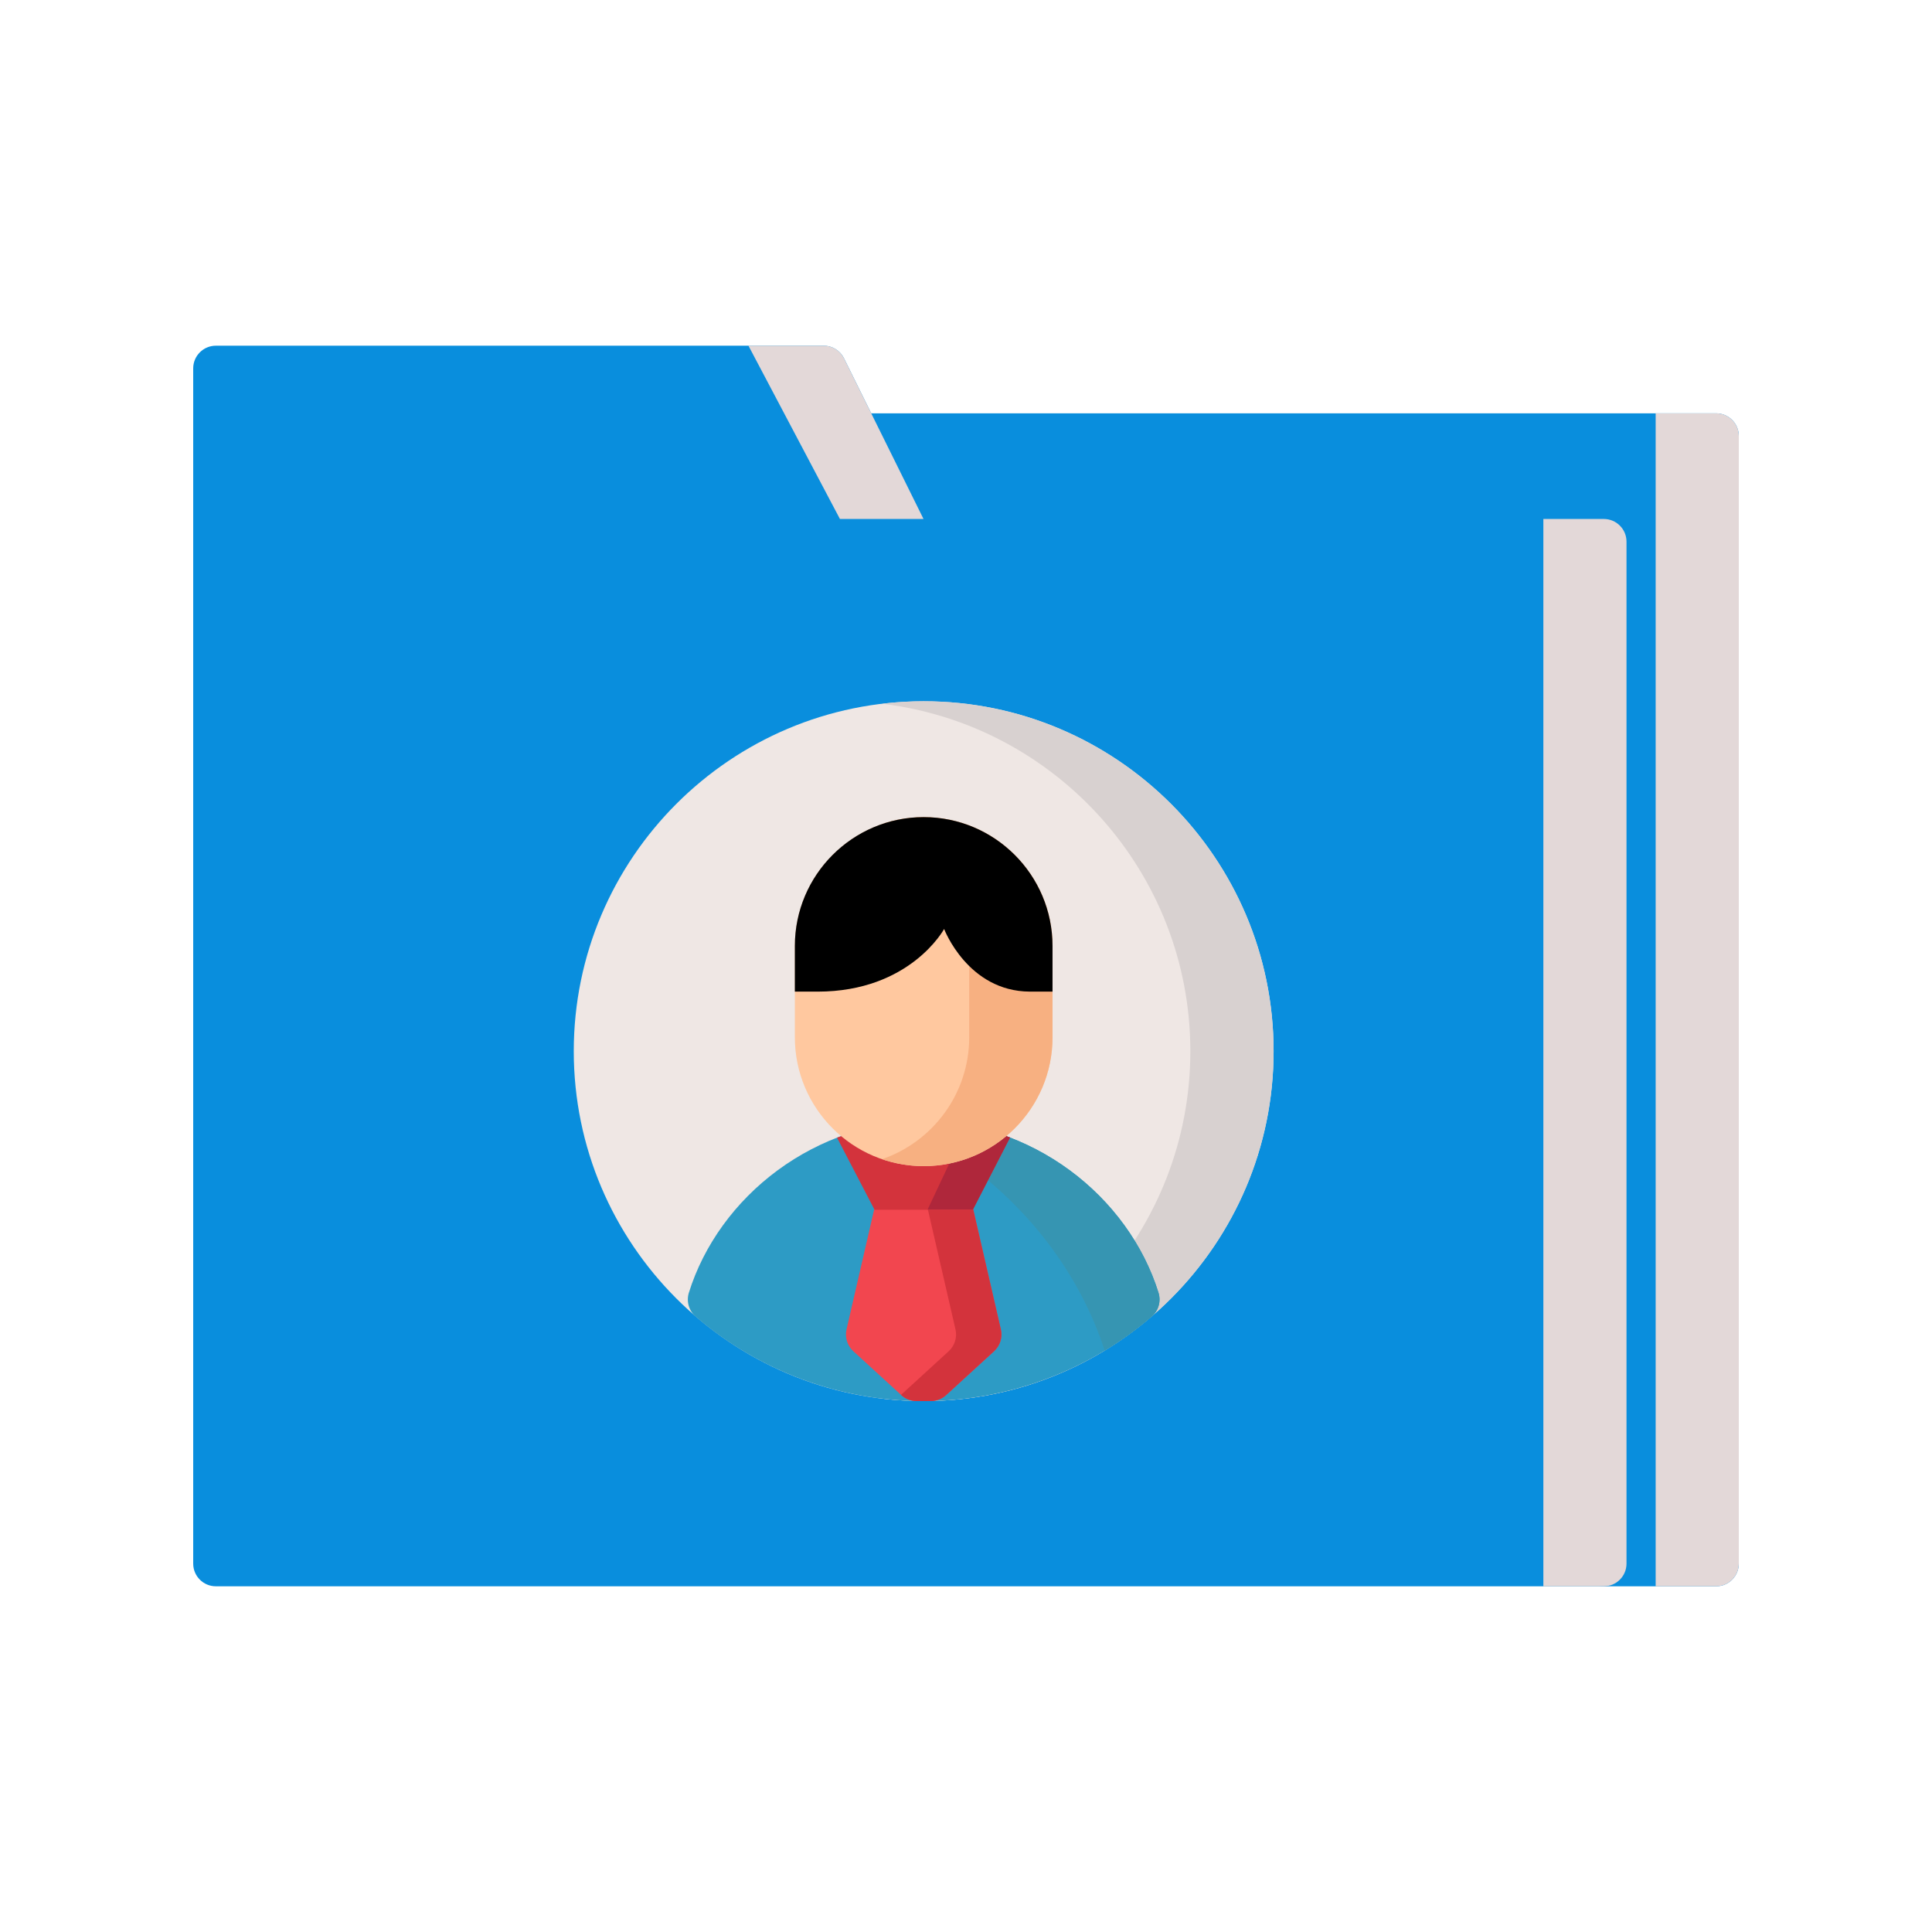 <?xml version="1.0"?>
<svg xmlns="http://www.w3.org/2000/svg" xmlns:xlink="http://www.w3.org/1999/xlink" xmlns:svgjs="http://svgjs.com/svgjs" version="1.1" width="512" height="512" x="0" y="0" viewBox="0 0 512.001 512.001" style="enable-background:new 0 0 512 512" xml:space="preserve" class=""><g transform="matrix(0.8,0,0,0.8,51.2,51.2)">
<path xmlns="http://www.w3.org/2000/svg" style="" d="M504.488,72.918H219.943c-2.598,0-5.012,1.342-6.382,3.55c-1.37,2.207-1.502,4.966-0.351,7.294  l17.324,35.001c1.267,2.56,3.876,4.18,6.733,4.18h222.511v331.029c0,4.148,3.362,7.512,7.512,7.512h37.199  c4.15,0,7.512-3.363,7.512-7.512V80.429C512,76.281,508.638,72.918,504.488,72.918z" fill="#098edd" data-original="#ff9827" class=""/>
<path xmlns="http://www.w3.org/2000/svg" style="" d="M504.488,72.918h-20.03v388.565h20.03c4.15,0,7.512-3.363,7.512-7.512V80.429  C512,76.281,508.638,72.918,504.488,72.918z" fill="#e3d8d8" data-original="#e07210" class=""/>
<path xmlns="http://www.w3.org/2000/svg" style="" d="M467.29,107.919H241.93l-26.342-53.221c-1.267-2.56-3.876-4.18-6.733-4.18H7.512  C3.362,50.519,0,53.882,0,58.03v395.94c0,4.148,3.362,7.512,7.512,7.512H467.29c4.15,0,7.512-3.363,7.512-7.512v-338.54  C474.802,111.282,471.439,107.919,467.29,107.919z" fill="#098edd" data-original="#f7cb4f" class=""/>
<g xmlns="http://www.w3.org/2000/svg">
	<path style="" d="M214.24,107.919h27.69l-26.342-53.221c-1.267-2.56-3.876-4.18-6.733-4.18h-24.922L214.24,107.919z" fill="#e3d8d8" data-original="#f4b008" class=""/>
	<path style="" d="M467.29,107.919h-20.031v353.563h20.031c4.15,0,7.512-3.363,7.512-7.512v-338.54   C474.802,111.282,471.439,107.919,467.29,107.919z" fill="#e3d8d8" data-original="#f4b008" class=""/>
</g>
<path xmlns="http://www.w3.org/2000/svg" style="" d="M241.984,168.301c-63.916,0-115.916,51.999-115.916,115.916s52,115.916,115.916,115.916  S357.9,348.134,357.9,284.217C357.9,220.301,305.9,168.301,241.984,168.301z" fill="#efe7e4" data-original="#efe7e4" class=""/>
<path xmlns="http://www.w3.org/2000/svg" style="" d="M241.984,168.301c-4.667,0-9.268,0.285-13.792,0.824c57.438,6.841,102.125,55.842,102.125,115.092  S285.63,392.468,228.192,399.31c4.524,0.539,9.125,0.824,13.792,0.824c63.916,0,115.916-51.999,115.916-115.916  S305.9,168.301,241.984,168.301z" fill="#d8d1d0" data-original="#d8d1d0" class=""/>
<path xmlns="http://www.w3.org/2000/svg" style="" d="M319.77,364.229c-4.933-15.829-15.385-30.24-29.434-40.579  c-14.086-10.366-31.221-16.203-48.251-16.437c-0.068-0.001-0.137-0.001-0.205,0c-17.03,0.233-34.164,6.07-48.25,16.437  c-14.047,10.338-24.5,24.75-29.434,40.579c-0.892,2.861,0.003,5.978,2.276,7.931c20.99,18.038,47.807,27.973,75.511,27.973  c27.703,0,54.521-9.934,75.511-27.973C319.767,370.208,320.662,367.091,319.77,364.229z" fill="#2d9bc5" data-original="#68b9d8" class=""/>
<path xmlns="http://www.w3.org/2000/svg" style="" d="M319.77,364.229c-4.933-15.829-15.385-30.24-29.434-40.579  c-14.086-10.366-31.221-16.203-48.251-16.437c-0.068-0.001-0.137-0.001-0.205,0c-3.075,0.042-6.153,0.273-9.216,0.674  c8.51,3.808,16.664,8.513,24.239,14.087c21.329,15.697,37.272,37.479,45.044,61.437c5.456-3.297,10.661-7.051,15.547-11.251  C319.767,370.208,320.662,367.091,319.77,364.229z" fill="#3695b2" data-original="#3695b2" class=""/>
<path xmlns="http://www.w3.org/2000/svg" style="" d="M267.544,376.382l-9.793-42.516c-0.785-3.409-3.821-5.825-7.32-5.825h-16.892  c-3.498,0-6.534,2.416-7.32,5.825l-9.794,42.516c-0.607,2.638,0.251,5.399,2.249,7.227l15.869,14.524  c1.343,1.229,3.088,1.929,4.908,1.968c0.844,0.018,1.687,0.032,2.535,0.032s1.691-0.014,2.535-0.032  c1.82-0.039,3.565-0.739,4.908-1.968l15.869-14.524C267.292,381.782,268.151,379.02,267.544,376.382z" fill="#f2464f" data-original="#f2464f" class=""/>
<path xmlns="http://www.w3.org/2000/svg" style="" d="M225.701,336.743h32.565l12.315-23.919c-9.149-3.54-18.838-5.478-28.495-5.611  c-0.068-0.001-0.137-0.001-0.205,0c-9.695,0.133-19.422,2.087-28.603,5.655L225.701,336.743z" fill="#d3333c" data-original="#d3333c" class=""/>
<path xmlns="http://www.w3.org/2000/svg" style="" d="M256.462,308.73l-13.119,27.815l0.046,0.197h14.876l12.315-23.919  C265.986,311.046,261.256,309.674,256.462,308.73z" fill="#af273b" data-original="#af273b" class=""/>
<path xmlns="http://www.w3.org/2000/svg" style="" d="M241.984,206.682c-23.532,0-42.677,19.145-42.677,42.677v30.26c0,23.533,19.145,42.677,42.677,42.677  c23.532,0,42.677-19.145,42.677-42.677v-30.26C284.66,225.827,265.515,206.682,241.984,206.682z" fill="#ffc89f" data-original="#ffc89f" class=""/>
<path xmlns="http://www.w3.org/2000/svg" style="" d="M241.984,206.682c-4.829,0-9.466,0.817-13.798,2.302c16.779,5.75,28.879,21.671,28.879,40.375v30.26  c0,18.704-12.1,34.625-28.879,40.375c4.332,1.484,8.969,2.302,13.798,2.302c23.532,0,42.677-19.145,42.677-42.677v-30.26  C284.66,225.827,265.515,206.682,241.984,206.682z" fill="#f7b081" data-original="#f7b081" class=""/>
<path xmlns="http://www.w3.org/2000/svg" d="M284.66,264.485V249.36c0-23.533-19.145-42.677-42.677-42.677s-42.677,19.145-42.677,42.677v15.131h7.512  c30.736,0,41.934-20.754,41.934-20.754s7.826,20.653,28.397,20.749H284.66z" fill="#000000" data-original="#000000" style="" class=""/>
<path xmlns="http://www.w3.org/2000/svg" style="" d="M267.544,376.382l-9.176-39.836l-0.102,0.197h-14.876l9.13,39.638  c0.608,2.638-0.251,5.399-2.249,7.227l-15.8,14.461l0.068,0.063c1.343,1.229,3.088,1.929,4.908,1.968  c0.844,0.018,1.687,0.032,2.535,0.032s1.691-0.014,2.535-0.032c1.82-0.039,3.565-0.739,4.908-1.968l15.869-14.524  C267.292,381.782,268.151,379.02,267.544,376.382z" fill="#d3333c" data-original="#d3333c" class=""/>
<g xmlns="http://www.w3.org/2000/svg">
</g>
<g xmlns="http://www.w3.org/2000/svg">
</g>
<g xmlns="http://www.w3.org/2000/svg">
</g>
<g xmlns="http://www.w3.org/2000/svg">
</g>
<g xmlns="http://www.w3.org/2000/svg">
</g>
<g xmlns="http://www.w3.org/2000/svg">
</g>
<g xmlns="http://www.w3.org/2000/svg">
</g>
<g xmlns="http://www.w3.org/2000/svg">
</g>
<g xmlns="http://www.w3.org/2000/svg">
</g>
<g xmlns="http://www.w3.org/2000/svg">
</g>
<g xmlns="http://www.w3.org/2000/svg">
</g>
<g xmlns="http://www.w3.org/2000/svg">
</g>
<g xmlns="http://www.w3.org/2000/svg">
</g>
<g xmlns="http://www.w3.org/2000/svg">
</g>
<g xmlns="http://www.w3.org/2000/svg">
</g>
</g></svg>
